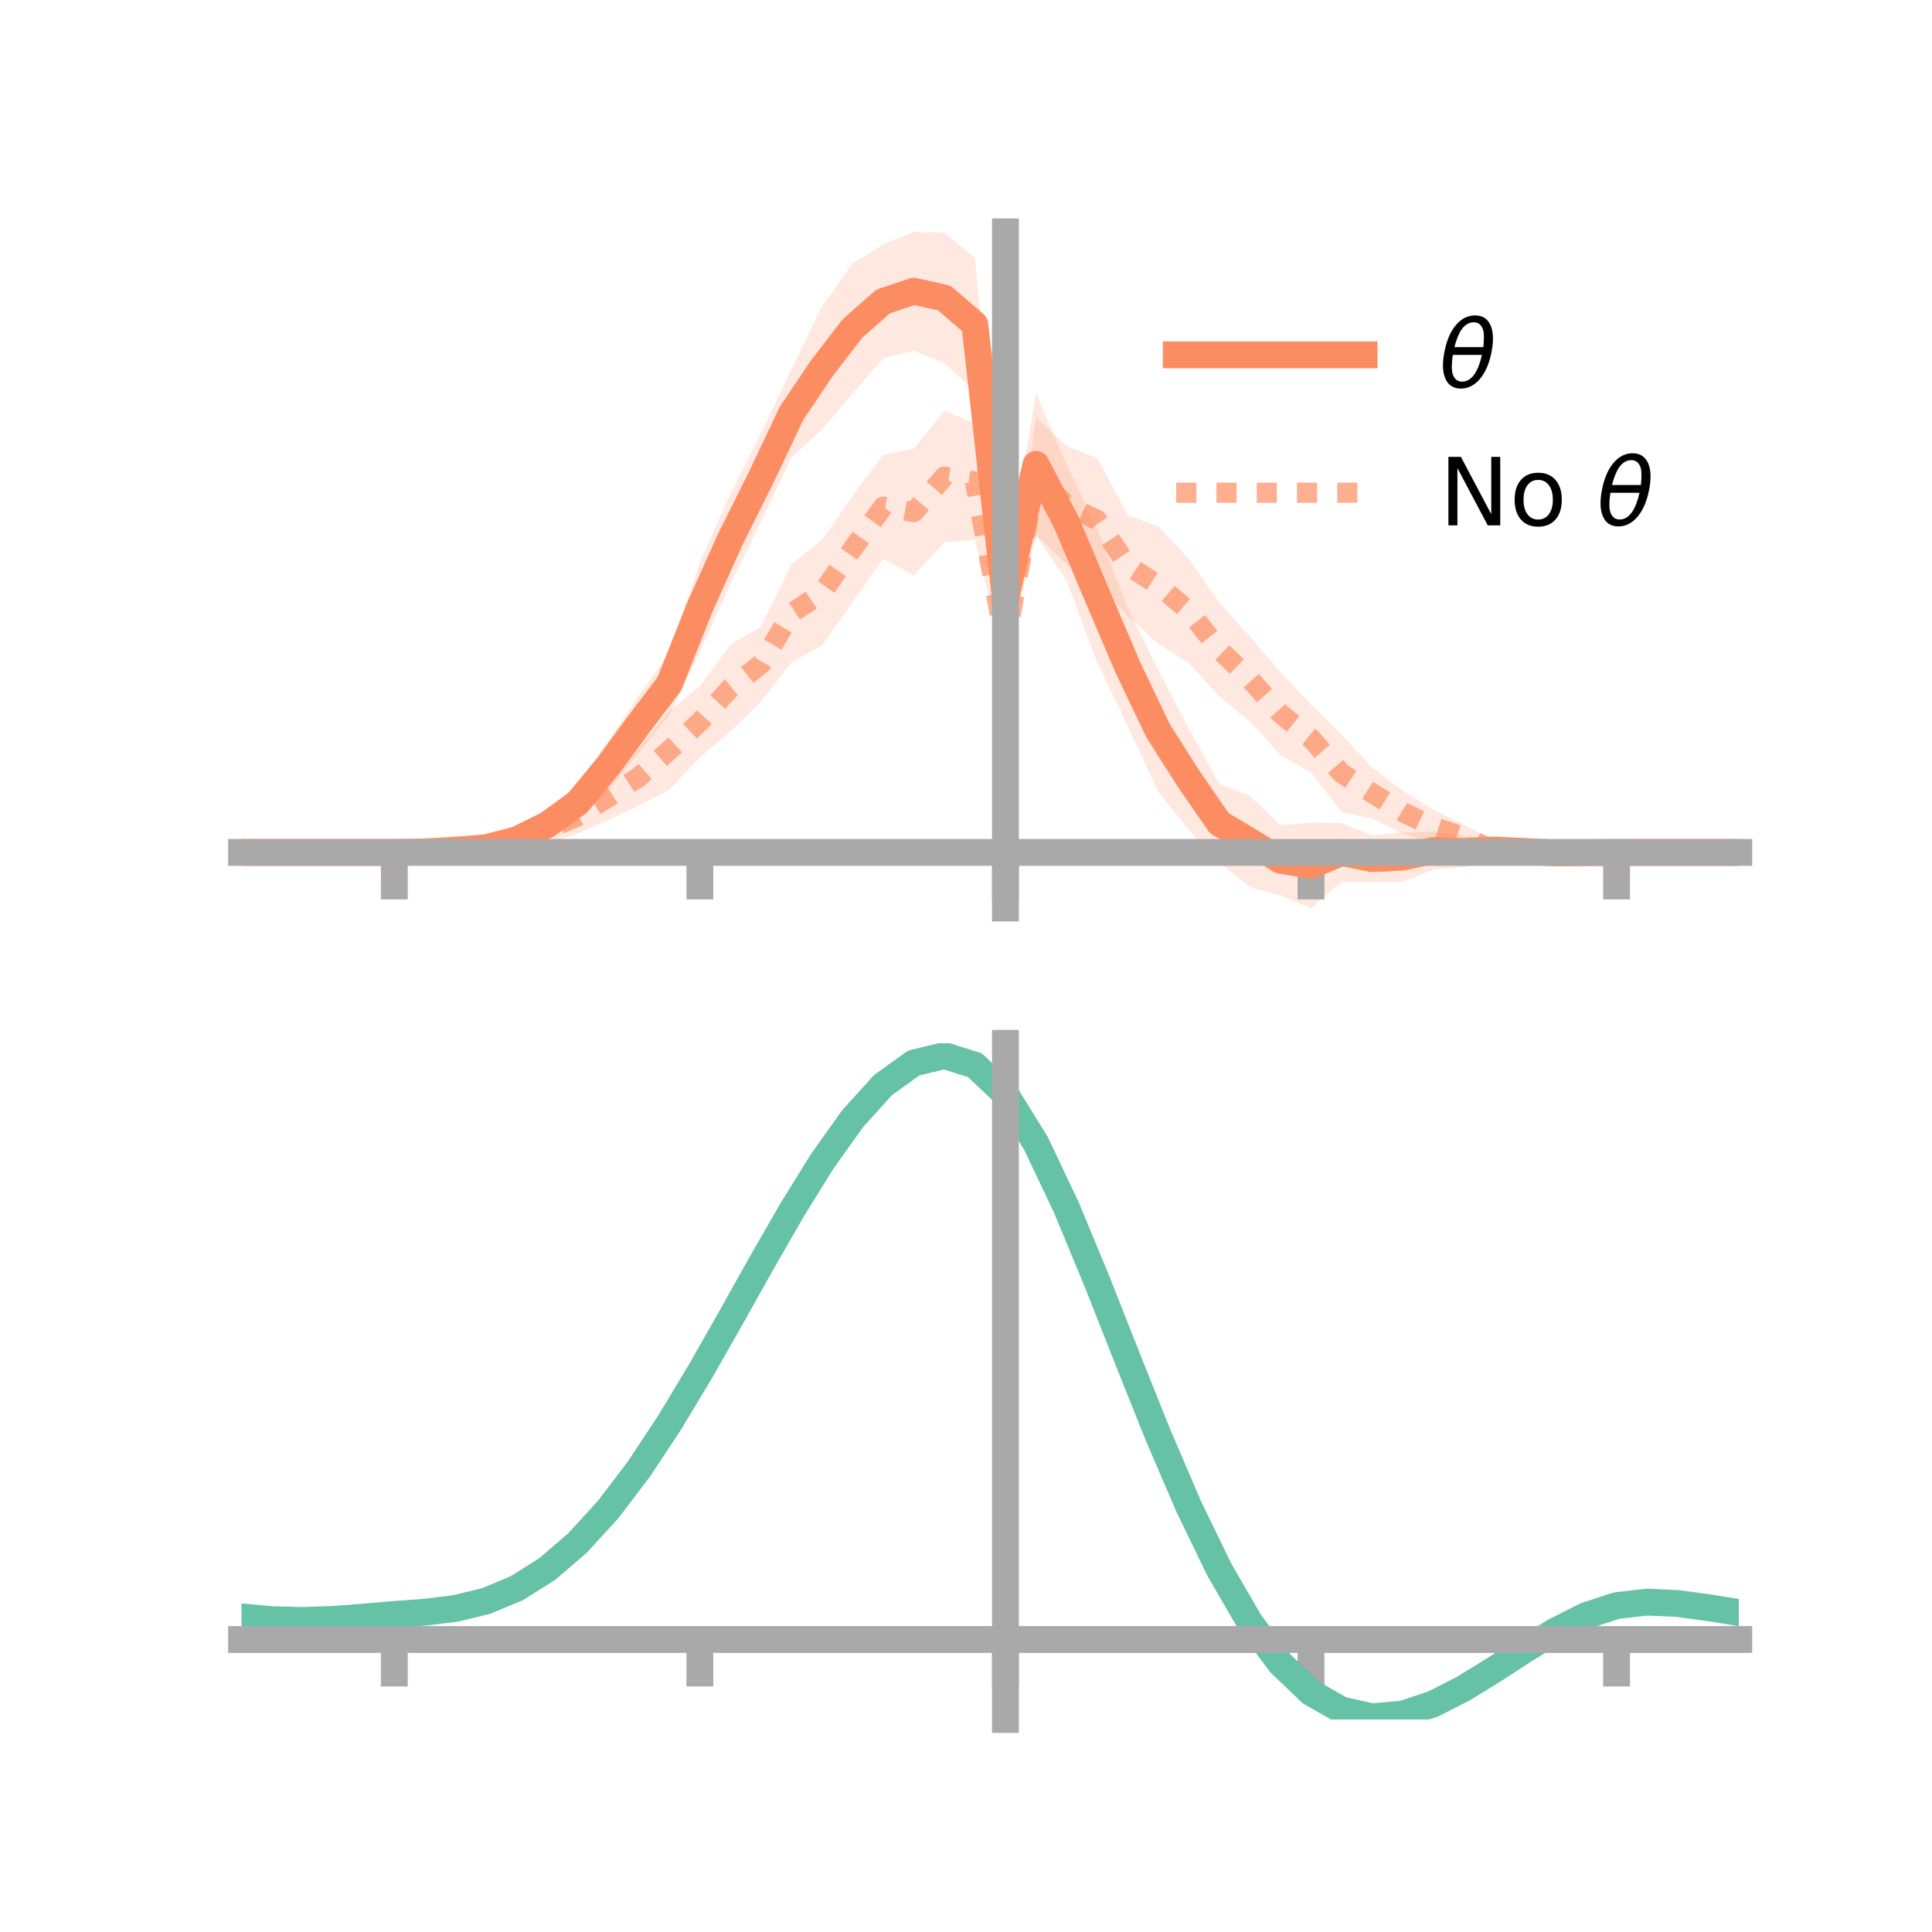 <?xml version="1.0" encoding="utf-8" standalone="no"?>
<!DOCTYPE svg PUBLIC "-//W3C//DTD SVG 1.1//EN"
  "http://www.w3.org/Graphics/SVG/1.1/DTD/svg11.dtd">
<!-- Created with matplotlib (https://matplotlib.org/) -->
<svg height="144pt" version="1.1" viewBox="0 0 144 144" width="144pt" xmlns="http://www.w3.org/2000/svg" xmlns:xlink="http://www.w3.org/1999/xlink">
 <defs>
  <style type="text/css">*{stroke-linecap:butt;stroke-linejoin:round;}</style>
 </defs>
 <g id="figure_1">
  <g id="patch_1">
   <path d="M 0 144 
L 144 144 
L 144 0 
L 0 0 
z
" style="fill:none;"/>
  </g>
  <g id="axes_1">
   <g id="patch_2">
    <path d="M 18 67.68 
L 129.6 67.68 
L 129.6 17.28 
L 18 17.28 
z
" style="fill:none;"/>
   </g>
   <g id="PolyCollection_1">
    <path clip-path="url(#p700f25243f)" d="M 18 63.536 
L 18 63.536 
L 20.278 63.536 
L 22.555 63.536 
L 24.833 63.536 
L 27.11 63.536 
L 29.388 63.536 
L 31.665 63.379 
L 33.943 63.089 
L 36.22 62.753 
L 38.498 61.746 
L 40.776 60.334 
L 43.053 58.49 
L 45.331 55.259 
L 47.608 51.838 
L 49.886 48.655 
L 52.163 41.914 
L 54.441 36.831 
L 56.718 32.31 
L 58.996 27.539 
L 61.273 22.831 
L 63.551 19.63 
L 65.829 18.232 
L 68.106 17.28 
L 70.384 17.349 
L 72.661 19.23 
L 74.939 43.013 
L 77.216 29.324 
L 79.494 34.634 
L 81.771 39.39 
L 84.049 45.298 
L 86.327 49.955 
L 88.604 54.303 
L 90.882 58.432 
L 93.159 59.307 
L 95.437 61.505 
L 97.714 61.307 
L 99.992 61.355 
L 102.269 62.268 
L 104.547 62.047 
L 106.824 61.976 
L 109.102 62.3 
L 111.38 62.528 
L 113.657 62.958 
L 115.935 63.303 
L 118.212 63.448 
L 120.49 63.536 
L 122.767 63.536 
L 125.045 63.536 
L 127.322 63.536 
L 129.6 63.536 
L 129.6 63.536 
L 129.6 63.536 
L 127.322 63.536 
L 125.045 63.536 
L 122.767 63.536 
L 120.49 63.537 
L 118.212 63.66 
L 115.935 63.838 
L 113.657 63.965 
L 111.38 64.188 
L 109.102 64.631 
L 106.824 64.81 
L 104.547 65.721 
L 102.269 65.732 
L 99.992 65.726 
L 97.714 67.68 
L 95.437 66.747 
L 93.159 66.113 
L 90.882 64.287 
L 88.604 61.817 
L 86.327 59.018 
L 84.049 54.127 
L 81.771 49.347 
L 79.494 43.287 
L 77.216 39.896 
L 74.939 46.363 
L 72.661 29.13 
L 70.384 27.079 
L 68.106 26.136 
L 65.829 26.706 
L 63.551 29.308 
L 61.273 32.016 
L 58.996 34.077 
L 56.718 38.919 
L 54.441 43.524 
L 52.163 48.591 
L 49.886 53.304 
L 47.608 56.119 
L 45.331 58.888 
L 43.053 61.193 
L 40.776 62.625 
L 38.498 63.448 
L 36.22 63.619 
L 33.943 63.648 
L 31.665 63.607 
L 29.388 63.536 
L 27.11 63.536 
L 24.833 63.536 
L 22.555 63.536 
L 20.278 63.536 
L 18 63.536 
z
" style="fill:#fc8d62;fill-opacity:0.2;"/>
   </g>
   <g id="PolyCollection_2">
    <path clip-path="url(#p700f25243f)" d="M 18 63.536 
L 18 63.536 
L 20.278 63.536 
L 22.555 63.536 
L 24.833 63.536 
L 27.11 63.536 
L 29.388 63.536 
L 31.665 63.386 
L 33.943 63.016 
L 36.22 62.453 
L 38.498 61.537 
L 40.776 60.807 
L 43.053 59.562 
L 45.331 57.732 
L 47.608 55.792 
L 49.886 53.002 
L 52.163 51.163 
L 54.441 48.036 
L 56.718 46.719 
L 58.996 42.044 
L 61.273 40.261 
L 63.551 36.944 
L 65.829 33.895 
L 68.106 33.458 
L 70.384 30.615 
L 72.661 31.556 
L 74.939 46.522 
L 77.216 31.094 
L 79.494 33.252 
L 81.771 34.149 
L 84.049 38.388 
L 86.327 39.239 
L 88.604 41.648 
L 90.882 44.937 
L 93.159 47.451 
L 95.437 50.125 
L 97.714 52.492 
L 99.992 54.751 
L 102.269 57.206 
L 104.547 58.929 
L 106.824 60.356 
L 109.102 61.466 
L 111.38 62.676 
L 113.657 62.851 
L 115.935 63.28 
L 118.212 63.479 
L 120.49 63.536 
L 122.767 63.536 
L 125.045 63.536 
L 127.322 63.536 
L 129.6 63.536 
L 129.6 63.536 
L 129.6 63.536 
L 127.322 63.536 
L 125.045 63.536 
L 122.767 63.536 
L 120.49 63.536 
L 118.212 63.648 
L 115.935 63.826 
L 113.657 63.926 
L 111.38 64.059 
L 109.102 63.301 
L 106.824 62.883 
L 104.547 62.138 
L 102.269 61.012 
L 99.992 60.519 
L 97.714 57.588 
L 95.437 56.259 
L 93.159 53.777 
L 90.882 51.91 
L 88.604 49.424 
L 86.327 47.98 
L 84.049 45.925 
L 81.771 43.354 
L 79.494 42.05 
L 77.216 39.869 
L 74.939 49.528 
L 72.661 40.22 
L 70.384 40.43 
L 68.106 42.892 
L 65.829 41.641 
L 63.551 44.866 
L 61.273 48.121 
L 58.996 49.356 
L 56.718 52.295 
L 54.441 54.527 
L 52.163 56.451 
L 49.886 58.849 
L 47.608 60.053 
L 45.331 61.122 
L 43.053 62.129 
L 40.776 62.888 
L 38.498 62.962 
L 36.22 63.653 
L 33.943 63.592 
L 31.665 63.595 
L 29.388 63.536 
L 27.11 63.536 
L 24.833 63.536 
L 22.555 63.536 
L 20.278 63.536 
L 18 63.536 
z
" style="fill:#fc8d62;fill-opacity:0.2;"/>
   </g>
   <g id="matplotlib.axis_1">
    <g id="xtick_1">
     <g id="line2d_1">
      <defs>
       <path d="M 0 0 
L 0 3.5 
" id="me545a435c4" style="stroke:#a9a9a9;stroke-width:2;"/>
      </defs>
      <g>
       <use style="fill:#a9a9a9;stroke:#a9a9a9;stroke-width:2;" x="29.388" xlink:href="#me545a435c4" y="63.536"/>
      </g>
     </g>
    </g>
    <g id="xtick_2">
     <g id="line2d_2">
      <g>
       <use style="fill:#a9a9a9;stroke:#a9a9a9;stroke-width:2;" x="52.163" xlink:href="#me545a435c4" y="63.536"/>
      </g>
     </g>
    </g>
    <g id="xtick_3">
     <g id="line2d_3">
      <g>
       <use style="fill:#a9a9a9;stroke:#a9a9a9;stroke-width:2;" x="74.939" xlink:href="#me545a435c4" y="63.536"/>
      </g>
     </g>
    </g>
    <g id="xtick_4">
     <g id="line2d_4">
      <g>
       <use style="fill:#a9a9a9;stroke:#a9a9a9;stroke-width:2;" x="97.714" xlink:href="#me545a435c4" y="63.536"/>
      </g>
     </g>
    </g>
    <g id="xtick_5">
     <g id="line2d_5">
      <g>
       <use style="fill:#a9a9a9;stroke:#a9a9a9;stroke-width:2;" x="120.49" xlink:href="#me545a435c4" y="63.536"/>
      </g>
     </g>
    </g>
   </g>
   <g id="matplotlib.axis_2"/>
   <g id="line2d_6">
    <path clip-path="url(#p700f25243f)" d="M 18 63.536 
L 20.278 63.536 
L 22.555 63.536 
L 24.833 63.536 
L 27.11 63.536 
L 29.388 63.536 
L 31.665 63.493 
L 33.943 63.368 
L 36.22 63.186 
L 38.498 62.597 
L 40.776 61.48 
L 43.053 59.841 
L 45.331 57.074 
L 47.608 53.978 
L 49.886 50.98 
L 52.163 45.253 
L 54.441 40.178 
L 56.718 35.614 
L 58.996 30.808 
L 61.273 27.424 
L 63.551 24.469 
L 65.829 22.469 
L 68.106 21.708 
L 70.384 22.214 
L 72.661 24.18 
L 74.939 44.688 
L 77.216 34.61 
L 79.494 38.96 
L 81.771 44.368 
L 84.049 49.712 
L 86.327 54.487 
L 88.604 58.06 
L 90.882 61.36 
L 93.159 62.71 
L 95.437 64.126 
L 97.714 64.493 
L 99.992 63.541 
L 102.269 64 
L 104.547 63.884 
L 106.824 63.393 
L 109.102 63.465 
L 111.38 63.358 
L 113.657 63.462 
L 115.935 63.57 
L 118.212 63.554 
L 120.49 63.536 
L 122.767 63.536 
L 125.045 63.536 
L 127.322 63.536 
L 129.6 63.536 
" style="fill:none;stroke:#fc8d62;stroke-linecap:square;stroke-width:2;"/>
   </g>
   <g id="line2d_7">
    <path clip-path="url(#p700f25243f)" d="M 18 63.536 
L 20.278 63.536 
L 22.555 63.536 
L 24.833 63.536 
L 27.11 63.536 
L 29.388 63.536 
L 31.665 63.49 
L 33.943 63.304 
L 36.22 63.053 
L 38.498 62.249 
L 40.776 61.848 
L 43.053 60.845 
L 45.331 59.427 
L 47.608 57.923 
L 49.886 55.925 
L 52.163 53.807 
L 54.441 51.281 
L 56.718 49.507 
L 58.996 45.7 
L 61.273 44.191 
L 63.551 40.905 
L 65.829 37.768 
L 68.106 38.175 
L 70.384 35.523 
L 72.661 35.888 
L 74.939 48.025 
L 77.216 35.481 
L 79.494 37.651 
L 81.771 38.752 
L 84.049 42.156 
L 86.327 43.609 
L 88.604 45.536 
L 90.882 48.424 
L 93.159 50.614 
L 95.437 53.192 
L 97.714 55.04 
L 99.992 57.635 
L 102.269 59.109 
L 104.547 60.533 
L 106.824 61.62 
L 109.102 62.384 
L 111.38 63.367 
L 113.657 63.389 
L 115.935 63.553 
L 118.212 63.563 
L 120.49 63.536 
L 122.767 63.536 
L 125.045 63.536 
L 127.322 63.536 
L 129.6 63.536 
" style="fill:none;stroke:#fc8d62;stroke-dasharray:1.5,1.5;stroke-dashoffset:0;stroke-opacity:0.7;stroke-width:1.5;"/>
   </g>
   <g id="patch_3">
    <path d="M 74.939 67.68 
L 74.939 17.28 
" style="fill:none;stroke:#a9a9a9;stroke-linecap:square;stroke-linejoin:miter;stroke-width:2;"/>
   </g>
   <g id="patch_4">
    <path d="M 129.6 67.68 
L 129.6 17.28 
" style="fill:none;"/>
   </g>
   <g id="patch_5">
    <path d="M 18 63.536 
L 129.6 63.536 
" style="fill:none;stroke:#a9a9a9;stroke-linecap:square;stroke-linejoin:miter;stroke-width:2;"/>
   </g>
   <g id="patch_6">
    <path d="M 18 17.28 
L 129.6 17.28 
" style="fill:none;"/>
   </g>
   <g id="legend_1">
    <g id="line2d_8">
     <path d="M 87.67 26.449 
L 101.67 26.449 
" style="fill:none;stroke:#fc8d62;stroke-linecap:square;stroke-width:2;"/>
    </g>
    <g id="line2d_9"/>
    <g id="text_1">
     <!-- $\theta$ -->
     <g transform="translate(107.27 28.899)scale(0.07 -0.07)">
      <defs>
       <path d="M 45.516 34.672 
L 14.453 34.672 
Q 12.359 20.062 14.5 13.875 
Q 17.188 6.25 24.469 6.25 
Q 31.781 6.25 37.359 13.922 
Q 42.234 20.656 45.516 34.672 
z
M 47.016 42.969 
Q 48.344 56.844 46.625 61.719 
Q 43.953 69.438 36.766 69.438 
Q 29.297 69.438 23.828 61.812 
Q 19.531 55.672 16.156 42.969 
z
M 38.188 76.766 
Q 49.906 76.766 54.594 66.406 
Q 59.281 56.109 55.719 37.844 
Q 52.203 19.625 43.453 9.281 
Q 34.766 -1.125 23.047 -1.125 
Q 11.281 -1.125 6.641 9.281 
Q 2 19.625 5.516 37.844 
Q 9.078 56.109 17.719 66.406 
Q 26.422 76.766 38.188 76.766 
z
" id="DejaVuSans-Oblique-952"/>
      </defs>
      <use transform="translate(0 0.234)" xlink:href="#DejaVuSans-Oblique-952"/>
     </g>
    </g>
    <g id="line2d_10">
     <path d="M 87.67 36.724 
L 101.67 36.724 
" style="fill:none;stroke:#fc8d62;stroke-dasharray:1.5,1.5;stroke-dashoffset:0;stroke-opacity:0.7;stroke-width:1.5;"/>
    </g>
    <g id="line2d_11"/>
    <g id="text_2">
     <!-- No $\theta$ -->
     <g transform="translate(107.27 39.174)scale(0.07 -0.07)">
      <defs>
       <path d="M 9.812 72.906 
L 23.094 72.906 
L 55.422 11.922 
L 55.422 72.906 
L 64.984 72.906 
L 64.984 0 
L 51.703 0 
L 19.391 60.984 
L 19.391 0 
L 9.812 0 
z
" id="DejaVuSans-78"/>
       <path d="M 30.609 48.391 
Q 23.391 48.391 19.188 42.75 
Q 14.984 37.109 14.984 27.297 
Q 14.984 17.484 19.156 11.844 
Q 23.344 6.203 30.609 6.203 
Q 37.797 6.203 41.984 11.859 
Q 46.188 17.531 46.188 27.297 
Q 46.188 37.016 41.984 42.703 
Q 37.797 48.391 30.609 48.391 
z
M 30.609 56 
Q 42.328 56 49.016 48.375 
Q 55.719 40.766 55.719 27.297 
Q 55.719 13.875 49.016 6.219 
Q 42.328 -1.422 30.609 -1.422 
Q 18.844 -1.422 12.172 6.219 
Q 5.516 13.875 5.516 27.297 
Q 5.516 40.766 12.172 48.375 
Q 18.844 56 30.609 56 
z
" id="DejaVuSans-111"/>
       <path id="DejaVuSans-32"/>
      </defs>
      <use transform="translate(0 0.234)" xlink:href="#DejaVuSans-78"/>
      <use transform="translate(74.805 0.234)" xlink:href="#DejaVuSans-111"/>
      <use transform="translate(135.986 0.234)" xlink:href="#DejaVuSans-32"/>
      <use transform="translate(167.773 0.234)" xlink:href="#DejaVuSans-Oblique-952"/>
     </g>
    </g>
   </g>
  </g>
  <g id="axes_2">
   <g id="patch_7">
    <path d="M 18 128.16 
L 129.6 128.16 
L 129.6 77.76 
L 18 77.76 
z
" style="fill:none;"/>
   </g>
   <g id="PolyCollection_3">
    <path clip-path="url(#pf9afedb715)" d="M 18 120.551 
L 18 120.474 
L 20.278 120.688 
L 22.555 120.748 
L 24.833 120.663 
L 27.11 120.479 
L 29.388 120.276 
L 31.665 120.103 
L 33.943 119.819 
L 36.22 119.262 
L 38.498 118.304 
L 40.776 116.855 
L 43.053 114.862 
L 45.331 112.317 
L 47.608 109.253 
L 49.886 105.736 
L 52.163 101.867 
L 54.441 97.776 
L 56.718 93.617 
L 58.996 89.565 
L 61.273 85.809 
L 63.551 82.547 
L 65.829 79.985 
L 68.106 78.323 
L 70.384 77.76 
L 72.661 78.485 
L 74.939 80.668 
L 77.216 84.399 
L 79.494 89.278 
L 81.771 94.855 
L 84.049 100.713 
L 86.327 106.489 
L 88.604 111.879 
L 90.882 116.652 
L 93.159 120.64 
L 95.437 123.748 
L 97.714 125.942 
L 99.992 127.252 
L 102.269 127.755 
L 104.547 127.565 
L 106.824 126.82 
L 109.102 125.675 
L 111.38 124.292 
L 113.657 122.836 
L 115.935 121.466 
L 118.212 120.334 
L 120.49 119.591 
L 122.767 119.335 
L 125.045 119.446 
L 127.322 119.761 
L 129.6 120.14 
L 129.6 120.242 
L 129.6 120.242 
L 127.322 119.887 
L 125.045 119.59 
L 122.767 119.49 
L 120.49 119.751 
L 118.212 120.503 
L 115.935 121.661 
L 113.657 123.074 
L 111.38 124.58 
L 109.102 126.008 
L 106.824 127.189 
L 104.547 127.957 
L 102.269 128.16 
L 99.992 127.666 
L 97.714 126.375 
L 95.437 124.226 
L 93.159 121.202 
L 90.882 117.335 
L 88.604 112.713 
L 86.327 107.49 
L 84.049 101.89 
L 81.771 96.204 
L 79.494 90.785 
L 77.216 86.043 
L 74.939 82.415 
L 72.661 80.297 
L 70.384 79.595 
L 68.106 80.139 
L 65.829 81.742 
L 63.551 84.208 
L 61.273 87.34 
L 58.996 90.942 
L 56.718 94.822 
L 54.441 98.8 
L 52.163 102.709 
L 49.886 106.404 
L 47.608 109.764 
L 45.331 112.696 
L 43.053 115.137 
L 40.776 117.059 
L 38.498 118.468 
L 36.22 119.405 
L 33.943 119.951 
L 31.665 120.225 
L 29.388 120.387 
L 27.11 120.575 
L 24.833 120.739 
L 22.555 120.81 
L 20.278 120.75 
L 18 120.551 
z
" style="fill:#66c2a5;fill-opacity:0.2;"/>
   </g>
   <g id="matplotlib.axis_3">
    <g id="xtick_6">
     <g id="line2d_12">
      <g>
       <use style="fill:#a9a9a9;stroke:#a9a9a9;stroke-width:2;" x="29.388" xlink:href="#me545a435c4" y="122.199"/>
      </g>
     </g>
    </g>
    <g id="xtick_7">
     <g id="line2d_13">
      <g>
       <use style="fill:#a9a9a9;stroke:#a9a9a9;stroke-width:2;" x="52.163" xlink:href="#me545a435c4" y="122.199"/>
      </g>
     </g>
    </g>
    <g id="xtick_8">
     <g id="line2d_14">
      <g>
       <use style="fill:#a9a9a9;stroke:#a9a9a9;stroke-width:2;" x="74.939" xlink:href="#me545a435c4" y="122.199"/>
      </g>
     </g>
    </g>
    <g id="xtick_9">
     <g id="line2d_15">
      <g>
       <use style="fill:#a9a9a9;stroke:#a9a9a9;stroke-width:2;" x="97.714" xlink:href="#me545a435c4" y="122.199"/>
      </g>
     </g>
    </g>
    <g id="xtick_10">
     <g id="line2d_16">
      <g>
       <use style="fill:#a9a9a9;stroke:#a9a9a9;stroke-width:2;" x="120.49" xlink:href="#me545a435c4" y="122.199"/>
      </g>
     </g>
    </g>
   </g>
   <g id="matplotlib.axis_4"/>
   <g id="line2d_17">
    <path clip-path="url(#pf9afedb715)" d="M 18 120.512 
L 20.278 120.719 
L 22.555 120.779 
L 24.833 120.701 
L 27.11 120.527 
L 29.388 120.332 
L 31.665 120.164 
L 33.943 119.885 
L 36.22 119.334 
L 38.498 118.386 
L 40.776 116.957 
L 43.053 114.999 
L 45.331 112.507 
L 47.608 109.509 
L 49.886 106.07 
L 52.163 102.288 
L 54.441 98.288 
L 56.718 94.22 
L 58.996 90.253 
L 61.273 86.574 
L 63.551 83.378 
L 65.829 80.863 
L 68.106 79.231 
L 70.384 78.678 
L 72.661 79.391 
L 74.939 81.541 
L 77.216 85.221 
L 79.494 90.031 
L 81.771 95.529 
L 84.049 101.302 
L 86.327 106.99 
L 88.604 112.296 
L 90.882 116.993 
L 93.159 120.921 
L 95.437 123.987 
L 97.714 126.159 
L 99.992 127.459 
L 102.269 127.957 
L 104.547 127.761 
L 106.824 127.004 
L 109.102 125.841 
L 111.38 124.436 
L 113.657 122.955 
L 115.935 121.563 
L 118.212 120.418 
L 120.49 119.671 
L 122.767 119.412 
L 125.045 119.518 
L 127.322 119.824 
L 129.6 120.191 
" style="fill:none;stroke:#66c2a5;stroke-linecap:square;stroke-width:2;"/>
   </g>
   <g id="patch_8">
    <path d="M 74.939 128.16 
L 74.939 77.76 
" style="fill:none;stroke:#a9a9a9;stroke-linecap:square;stroke-linejoin:miter;stroke-width:2;"/>
   </g>
   <g id="patch_9">
    <path d="M 129.6 128.16 
L 129.6 77.76 
" style="fill:none;"/>
   </g>
   <g id="patch_10">
    <path d="M 18 122.199 
L 129.6 122.199 
" style="fill:none;stroke:#a9a9a9;stroke-linecap:square;stroke-linejoin:miter;stroke-width:2;"/>
   </g>
   <g id="patch_11">
    <path d="M 18 77.76 
L 129.6 77.76 
" style="fill:none;"/>
   </g>
  </g>
 </g>
 <defs>
  <clipPath id="p700f25243f">
   <rect height="50.4" width="111.6" x="18" y="17.28"/>
  </clipPath>
  <clipPath id="pf9afedb715">
   <rect height="50.4" width="111.6" x="18" y="77.76"/>
  </clipPath>
 </defs>
</svg>

